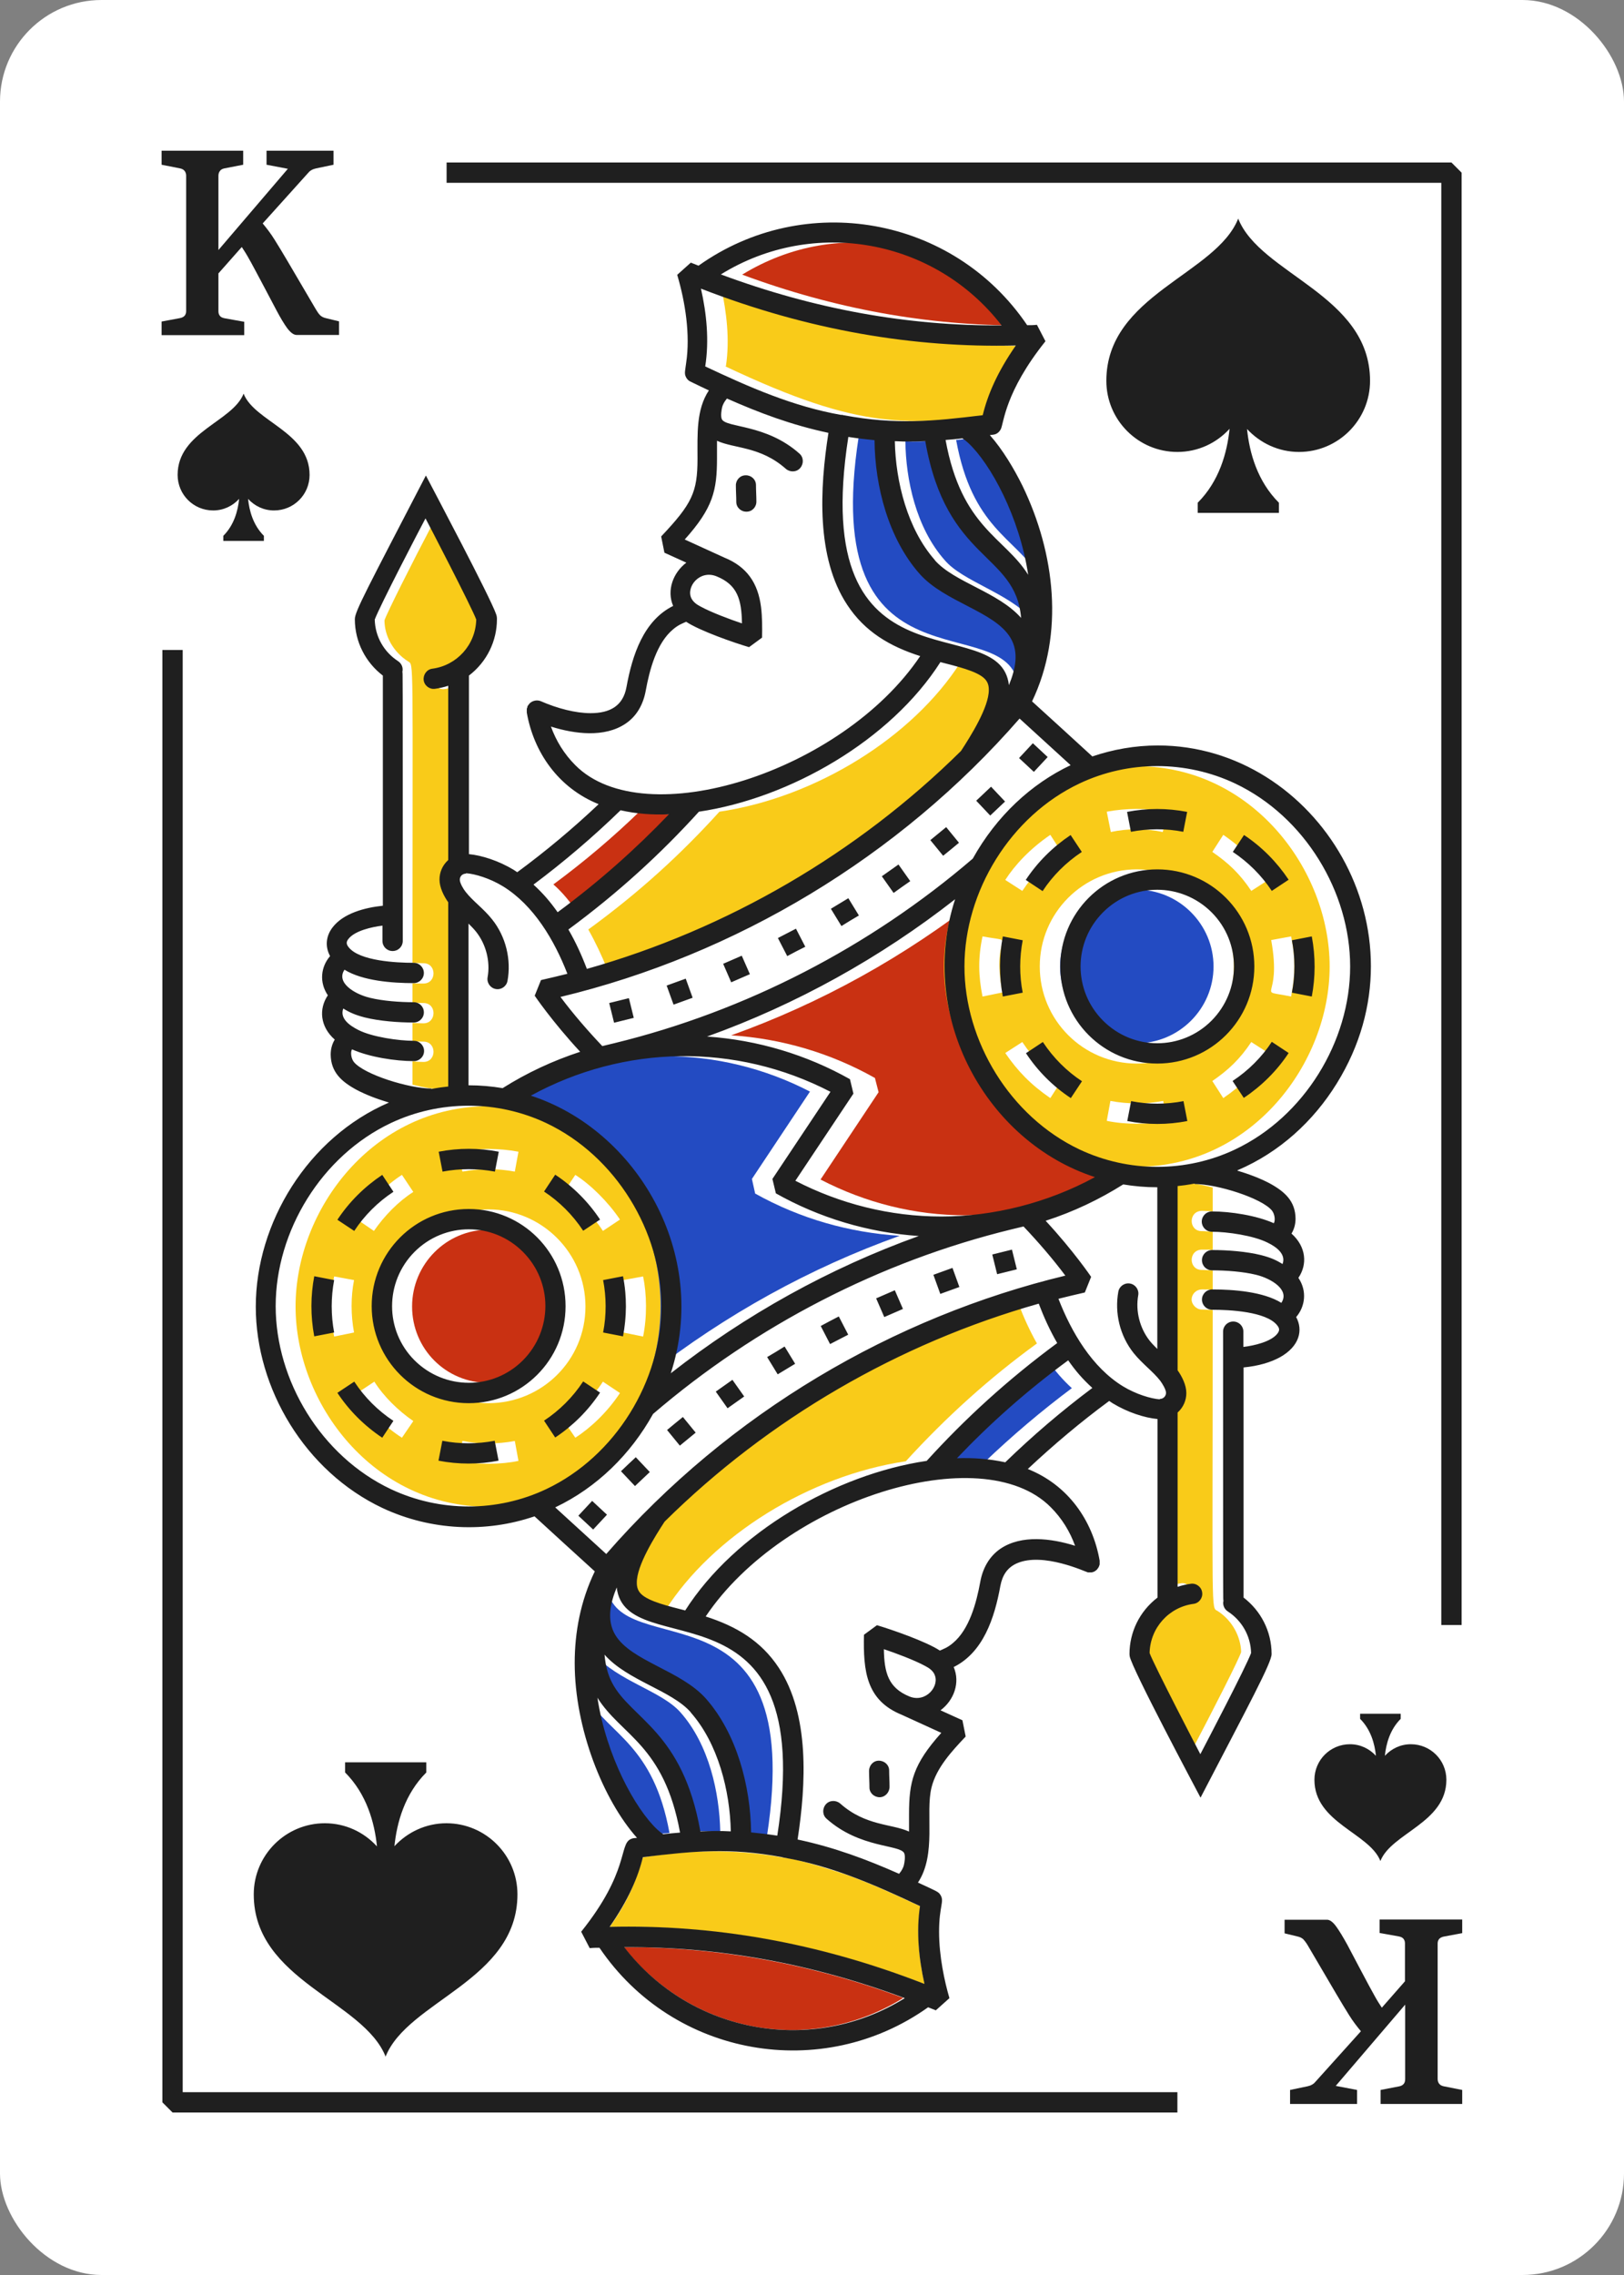 <?xml version="1.0" encoding="UTF-8"?><svg id="Grouped" xmlns="http://www.w3.org/2000/svg" viewBox="0 0 80 112"><rect x="0" y="0" width="80" height="112" fill="#808080" stroke="none"/><defs><style>.cls-1{fill:#f9cb19;}.cls-2{fill:#fff;}.cls-3{fill:#c93112;}.cls-4{fill:#1f1f1f;}.cls-5{fill:#234bc2;}</style></defs><g id="King"><rect id="BG-2" class="cls-2" width="80" height="112" rx="5" ry="5"/><g id="Suit"><g id="Suit-2"><g id="Suit-3"><path class="cls-4" d="m12,19.38c-.54,1.38-3.25,1.88-3.25,4,0,.97.78,1.75,1.75,1.75.51,0,.96-.22,1.28-.57-.06.59-.25,1.29-.78,1.82v.25h2v-.25c-.53-.53-.72-1.23-.78-1.82.32.35.77.57,1.28.57.97,0,1.75-.78,1.75-1.75,0-2.12-2.71-2.62-3.25-4Z"/><path class="cls-4" d="m68,91.62c.54-1.38,3.25-1.88,3.25-4,0-.97-.78-1.75-1.75-1.75-.51,0-.96.22-1.28.57.06-.59.25-1.29.78-1.82v-.25h-2v.25c.53.53.72,1.23.78,1.82-.32-.35-.77-.57-1.28-.57-.97,0-1.75.78-1.75,1.75,0,2.12,2.71,2.62,3.25,4Z"/></g><g id="Value"><path class="cls-4" d="m12.03,15.83v.67h-4.07v-.67l.91-.17c.1-.02.17-.06.22-.11.05-.06.08-.13.08-.23v-6.67c0-.1-.03-.18-.08-.24-.05-.06-.12-.1-.22-.12l-.91-.18v-.69h4.02v.69l-.93.18c-.09.02-.17.06-.21.12-.05.06-.08.14-.08.24v3.66l3.42-4-1.05-.2v-.69h3.3v.69l-.86.18c-.08.02-.15.04-.2.07-.06.03-.12.07-.17.13l-2.26,2.51c.2.24.4.5.58.79.18.29.39.63.63,1.04l1.41,2.4c.07.12.14.22.21.29.07.07.17.12.31.15l.62.15v.67h-2.09c-.14,0-.29-.11-.46-.33-.16-.22-.34-.52-.54-.9,0,0-1.21-2.3-1.34-2.51-.12-.22-.24-.41-.36-.59l-1.15,1.3v1.87c0,.1.03.17.08.23.05.06.13.09.23.11l.95.17Z"/><path class="cls-4" d="m67.96,95.17v-.67h4.07v.67l-.91.17c-.1.02-.17.06-.22.11-.05.06-.08.13-.08.23v6.67c0,.1.03.18.08.24.05.06.12.1.22.12l.91.18v.69h-4.02v-.69l.93-.18c.09-.02.16-.06.21-.12.05-.06.07-.14.07-.24v-3.66l-3.42,4,1.05.2v.69h-3.3v-.69l.86-.18c.08-.02.15-.04.2-.07.06-.03.12-.07.17-.13l2.26-2.51c-.2-.24-.4-.5-.58-.79-.18-.29-.39-.63-.63-1.04l-1.41-2.4c-.07-.12-.15-.22-.21-.29-.07-.07-.17-.12-.31-.15l-.62-.15v-.67h2.09c.14,0,.29.11.45.33.16.22.34.52.55.9,0,0,1.21,2.3,1.34,2.51.12.22.24.41.36.59l1.14-1.3v-1.87c0-.1-.03-.17-.08-.23-.05-.06-.13-.09-.23-.11l-.95-.17Z"/></g></g><g id="Value-2"><path class="cls-4" d="m61,10.75c-1.08,2.76-6.5,3.76-6.5,8,0,1.93,1.57,3.5,3.5,3.5,1.02,0,1.93-.44,2.57-1.14-.12,1.18-.51,2.58-1.57,3.64v.5h4v-.5c-1.06-1.06-1.45-2.45-1.57-3.63.64.69,1.55,1.13,2.56,1.13,1.93,0,3.5-1.57,3.5-3.5,0-4.24-5.42-5.24-6.5-8Z"/><path class="cls-4" d="m19,101.26c-1.08-2.76-6.5-3.76-6.5-8,0-1.93,1.57-3.5,3.5-3.5,1.02,0,1.93.44,2.57,1.14-.12-1.18-.51-2.58-1.57-3.64v-.5h4v.5c-1.06,1.06-1.45,2.45-1.57,3.63.64-.69,1.55-1.13,2.56-1.13,1.93,0,3.5,1.57,3.5,3.5,0,4.24-5.42,5.24-6.5,8Z"/></g></g><path id="Frame" class="cls-4" d="m72,80h-1V9H22v-1h49.5l.5.5v71.5ZM8,32v71.5l.5.5h49.5v-1H9V32h-1Z"/><g id="Illustration"><g id="Color"><path class="cls-3" d="m55.12,57.87c-4.94,2.66-10.26,2.5-14.7.2l2.86-4.3-.18-.7c-2.2-1.24-4.62-1.94-7.08-2.1,4.42-1.58,8.56-3.88,12.28-6.8-1.97,6.01,1.71,12.03,6.82,13.7Z"/><path class="cls-3" d="m44.5,98.36c-4.64,2.88-10.49,1.69-13.77-2.5,4.62-.02,9.25.82,13.77,2.5Z"/><path class="cls-1" d="m45.54,97.68c-5.1-1.98-10.33-2.93-15.51-2.81,1.13-1.57,1.35-2.58,1.64-3.43,2.73-.45,5.06-.34,6.94.02,0,.02,0,0,0,0,.51,0,2.65.68,3.24.89,1.2.44,2.36.98,3.48,1.5,0,.2-.31,1.55.22,3.83Z"/><path class="cls-5" d="m37.78,90.4c-.46-.08-.9-.14-1.3-.18-.02-2.06-.58-4.74-2.2-6.58-1.91-2.1-5.88-1.9-4.38-5.52.49,3.91,9.89-.68,7.88,12.28Z"/><path class="cls-5" d="m35.48,90.16c-.54-.02-1.02-.02-1.5,0-1.02-5.91-4.48-5.54-4.7-8.72,1.17,1.33,3.3,1.8,4.24,2.86,1.42,1.6,1.92,3.98,1.96,5.86Z"/><path class="cls-5" d="m32.98,90.24c-.28.02-.54.04-.8.06-.94-.59-2.74-3.28-3.24-6.7,1.09,1.8,3.25,2.3,4.04,6.64Z"/><path class="cls-1" d="m58.7,63.98c0-.26.21-.5.52-.5.13,0,.32,0,.52.01v-.95c-.18,0-.37-.02-.54-.02-.66,0-.67-1,.02-1,.13,0,.32,0,.52.01v-.89c-.19-.01-.38-.03-.54-.03-.66,0-.67-1,.02-1,.16,0,.34.01.52.03v-1.18c-1.43-.36-1.52-.15-2.24-.09,0,11.6-.12,8.35.36,9.78.14.42.06.9-.22,1.24-.2.2-.14-1.05-.14,8.72.2-.08.42-.12.66-.16.26-.06.52.16.56.42.04.28-.16.54-.44.58-1.22.16-2.16,1.22-2.16,2.46.08.26,1.28,2.62,2.5,4.94,1.22-2.32,2.42-4.68,2.52-5.02-.02-.76-.44-1.56-1.16-2.02-.33-.2-.24.5-.24-14.82-.18,0-.37-.02-.54-.02-.26,0-.5-.24-.5-.5Z"/><path class="cls-5" d="m52.8,68.34c-1.5,1.12-2.94,2.34-4.32,3.66-.72-.16-1.52-.2-2.36-.18,1.49-1.49,2.68-2.78,5.5-4.84.34.5.74.96,1.18,1.36Z"/><path class="cls-1" d="m51.08,66.14c-2.33,1.69-4.47,3.62-6.46,5.8-4.74.7-9.52,3.66-11.86,7.36-.1-.02-.2-.06-.28-.08-2.21-.56-3.09-.77-.76-4.3,5.12-5.06,11.52-8.76,18.46-10.72.24.64.54,1.3.9,1.94Z"/><path class="cls-1" d="m24.06,54.46c-5.68,0-9.5,5.08-9.5,9.86s3.82,9.86,9.5,9.86,9.5-5.1,9.5-9.86-3.8-9.86-9.5-9.86Zm1.48,2.24l-.18.98c-.84-.16-1.74-.16-2.58,0l-.2-.98c.98-.18,2-.18,2.96,0Zm-5.74,1.14l.56.84c-.74.47-1.43,1.18-1.94,1.92l-.82-.56c.53-.84,1.42-1.7,2.2-2.2Zm-2.36,7.76l-.98.2c-.2-.99-.18-2.11,0-2.96l.98.18c-.16.82-.16,1.72,0,2.58Zm2.36,5.18c-.82-.52-1.65-1.33-2.2-2.2l.84-.56c.47.74,1.18,1.43,1.92,1.94l-.56.82Zm2.78,1.14l.2-.98c.84.16,1.74.16,2.58,0l.18.98c-.84.18-1.97.2-2.96,0Zm1.48-2.84c-2.62,0-4.76-2.14-4.76-4.76s2.14-4.78,4.76-4.78,4.78,2.14,4.78,4.78-2.14,4.76-4.78,4.76Zm4.28,1.7l-.56-.82c.73-.5,1.44-1.19,1.92-1.94l.84.56c-.62.94-1.45,1.72-2.2,2.2Zm1.36-10.18c-.46-.72-1.19-1.46-1.92-1.92l.56-.84c.74.47,1.61,1.32,2.2,2.2l-.84.56Zm1,5c.16-.86.16-1.77,0-2.58l.98-.18c.18.86.2,1.98,0,2.96l-.98-.2Z"/><path class="cls-1" d="m56,37.72c-5.68,0-9.5,5.1-9.5,9.86s3.82,9.86,9.5,9.86,9.5-5.1,9.5-9.86-3.82-9.86-9.5-9.86Zm1.48,2.24l-.2,1c-.84-.18-1.72-.18-2.56,0l-.2-1c.96-.18,2-.18,2.96,0Zm-5.74,1.14l.54.84c-.8.55-1.36,1.08-1.92,1.92l-.84-.54c.47-.73,1.22-1.54,2.22-2.22Zm-2.36,7.76l-.98.2c-.2-1-.23-1.88,0-2.96,1.86.34.39-.32.98,2.76Zm2.36,5.2c-.95-.65-1.61-1.33-2.22-2.22l.84-.54c.56.84,1.12,1.37,1.92,1.92l-.54.84Zm2.78,1.12l.18-.98c.86.16,1.74.16,2.6,0l.18.98c-.9.19-2.06.19-2.96,0Zm1.48-2.82c-2.64,0-4.78-2.14-4.78-4.78s2.14-4.78,4.78-4.78,4.78,2.14,4.78,4.78-2.14,4.78-4.78,4.78Zm4.26,1.7l-.54-.84c.8-.55,1.36-1.08,1.92-1.92l.84.54c-.61.89-1.27,1.57-2.22,2.22Zm1.38-10.2c-.56-.84-1.12-1.37-1.92-1.92l.54-.84c1,.68,1.75,1.49,2.22,2.22l-.84.54Zm.98,2.42l.98-.18c.23,1.08.2,1.95,0,2.96-1.85-.38-.42.31-.98-2.78Z"/><path class="cls-5" d="m32,67.64c1.97-5.92-1.68-12.02-6.82-13.7,4.88-2.63,10.3-2.49,14.72-.2l-2.86,4.3.16.72c2.22,1.24,4.64,1.92,7.12,2.08-4.42,1.58-8.58,3.88-12.32,6.8Z"/><path class="cls-1" d="m48.34,36.96c-5.12,5.06-11.5,8.78-18.44,10.72-.26-.64-.56-1.28-.92-1.92,2.57-1.87,4.62-3.77,6.46-5.8,4.74-.7,9.52-3.66,11.88-7.36,2.66.66,3.3.89,1.02,4.36Z"/><path class="cls-3" d="m33.92,40.08c-1.56,1.75-3.6,3.44-5.48,4.84-.34-.5-.72-.98-1.18-1.38,1.52-1.12,2.96-2.34,4.32-3.66.66.15,1.68.31,2.34.2Z"/><path class="cls-5" d="m51.14,28.3c-1.14-1.83-3.25-2.3-4.04-6.64.28-.02.52-.06.78-.08.96.58,2.8,3.47,3.26,6.72Z"/><path class="cls-5" d="m50.8,30.46c-1.11-1.26-3.38-1.84-4.26-2.88-1.42-1.6-1.92-3.98-1.94-5.86.43.04,1.05.01,1.48-.02,1.06,5.99,4.45,5.51,4.72,8.76Z"/><path class="cls-5" d="m50.16,33.76c-.49-3.93-9.87.73-7.86-12.26.44.08.88.14,1.3.18.02,2.06.58,4.74,2.2,6.56,1.75,2.06,5.89,1.84,4.36,5.52Z"/><path class="cls-1" d="m51.04,17.02c-1.21,1.77-1.36,2.61-1.64,3.44-4.78.4-6.83.81-13.66-2.42l.02-.02c.2-1.32.02-2.68-.22-3.8,5.08,1.98,10.32,2.92,15.5,2.8Z"/><path class="cls-3" d="m50.32,16.02c-4.62.02-9.24-.82-13.76-2.5,4.8-2.93,10.58-1.61,13.76,2.5Z"/><path class="cls-1" d="m21.78,32.94c1.24-.16,2.16-1.24,2.16-2.48-.08-.26-1.28-2.6-2.5-4.92-1.22,2.32-2.4,4.68-2.5,5,0,.78.44,1.56,1.16,2.02.29.19.22-.43.22,14.84.18,0,.35.02.54.02.66,0,.66,1,0,1-.14,0-.33,0-.54-.01v.95c.18,0,.35.02.54.02.67,0,.65,1,0,1-.14,0-.33-.01-.54-.02v.89c.19.02.38.03.54.03.66,0,.66,1,0,1-.17,0-.35-.01-.54-.03v1.15c1.27.32,1.54.2,2.24.09v-9.1c-.43-.62-.64-1.27-.12-1.9.17-.26.12,1.17.12-8.72-.13.04-.6.16-.72.16-.6,0-.68-.91-.06-1Z"/><path class="cls-5" d="m59.78,47.58c0,2.08-1.7,3.78-3.78,3.78s-3.78-1.7-3.78-3.78,1.7-3.78,3.78-3.78,3.78,1.7,3.78,3.78Z"/><path class="cls-3" d="m27.84,64.32c0,2.08-1.68,3.76-3.78,3.76s-3.76-1.68-3.76-3.76,1.68-3.78,3.76-3.78,3.78,1.68,3.78,3.78Z"/></g><path id="Line" class="cls-4" d="m42.83,87.99c0-.26-.02-.53-.02-.8,0-.28.21-.51.48-.51.28,0,.51.21.51.48,0,.26.02.53.02.8,0,.28-.21.51-.48.52-.28,0-.51-.21-.51-.48Zm15.46-47.04l.19-.98c-.98-.19-1.98-.19-2.96,0l.19.98c.84-.16,1.72-.17,2.58,0Zm-5,.99l-.55-.83c-.87.58-1.63,1.33-2.21,2.21l.83.55c.49-.75,1.15-1.41,1.92-1.92Zm-3.89,4.16c-.18.94-.19,1.95,0,2.96l.98-.19c-.17-.86-.16-1.74,0-2.58l-.98-.19Zm15.22,0l-.98.19c.16.83.17,1.7,0,2.58l.98.19c.18-.95.19-1.95,0-2.96Zm-3.34-4.99l-.55.83c.75.5,1.41,1.15,1.92,1.92l.83-.55c-.58-.87-1.33-1.63-2.21-2.21Zm-.33,16.52c.57.17,1.13.38,1.6.63.75.41,1.26.88,1.27,1.73,0,.26-.06.51-.2.74.73.65.79,1.52.34,2.18.44.65.33,1.42-.11,1.93.35.64.17,1.44-.8,1.98-.46.25-1.06.43-1.79.5v11.33c.84.64,1.38,1.65,1.38,2.78,0,.43-1.12,2.49-3.5,7.07-.3-.57-3.37-6.33-3.49-6.96,0-.03-.01-.06-.01-.11,0-1.06.48-2.09,1.38-2.78v-8.79c-.64-.06-1.47-.33-2.2-.77-.06-.04-.12-.08-.18-.12-1.4,1.03-2.74,2.16-4.01,3.35,1.98.79,3.19,2.52,3.54,4.51v.09s0,.1,0,.1l-.03.09s-.02.04-.03.06c-.02.03,0,.01-.05.07-.03.03,0,.02-.07.07-.04.03,0,.01-.07.05-.06.03-.03.02-.14.05h-.09s-.1,0-.1,0c-.1-.02-2.2-1.01-3.49-.45-.48.21-.72.59-.82,1.11-.29,1.6-.85,3.28-2.3,4,.33.77.01,1.64-.65,2.13.36.16.72.33,1.08.49l.16.8c-.69.73-1.44,1.54-1.68,2.5-.32,1.27.26,3.28-.67,4.69.95.44,1,.45,1.1.6.22.33-.06.53-.06,1.82,0,1.22.27,2.45.51,3.27l-.67.6c-.13-.05-.25-.1-.38-.15-5.21,3.71-12.54,2.46-16.19-2.93-.16,0-.32,0-.48.02l-.42-.81c2.37-2.96,1.86-4.3,2.44-4.56.1-.05.19-.05.31-.06-1.66-1.86-3.07-5.37-3.07-8.61,0-1.49.28-3.04.99-4.51-.99-.9-1.98-1.8-2.97-2.71-2.39.82-5.1.71-7.49-.41-3.81-1.8-6.24-5.88-6.24-9.91,0-4.12,2.56-8.33,6.56-10.05-.57-.17-1.13-.38-1.6-.63-.74-.4-1.26-.87-1.27-1.73,0-.26.06-.51.2-.74-.73-.64-.79-1.52-.34-2.18-.44-.65-.34-1.41.11-1.93-.26-.48-.2-.99.12-1.41.53-.7,1.6-.98,2.48-1.07v-11.33c-.84-.64-1.38-1.65-1.38-2.78,0-.38.6-1.48,3.5-7.07.41.79,3.17,5.99,3.46,6.83.03.08.04.15.04.24,0,1.06-.48,2.09-1.38,2.78v8.79c.64.06,1.47.33,2.2.77.06.04.12.08.18.12,1.4-1.03,2.74-2.15,4.01-3.35-1.99-.8-3.2-2.56-3.54-4.51,0-.03,0-.02,0-.04,0-.07,0-.07,0-.11,0-.05,0-.05.03-.11v-.04s.06-.09.06-.09l.06-.07c.15-.14.37-.17.54-.1.82.36,1.72.59,2.45.59.95,0,1.6-.35,1.77-1.28.29-1.6.85-3.28,2.3-4-.33-.77,0-1.64.65-2.13-.36-.16-.72-.33-1.08-.49l-.16-.8c1.52-1.61,1.79-2.17,1.79-3.83,0-1.21-.07-2.41.56-3.36-.04-.02-.83-.39-.92-.44-.12-.06-.2-.17-.24-.29-.04-.15-.01-.24.04-.62.21-1.38-.04-2.99-.44-4.34l.67-.6c.13.05.25.1.38.15,5.21-3.71,12.54-2.46,16.19,2.93.16,0,.32,0,.48-.02l.42.81c-2.01,2.51-2.05,4.04-2.2,4.33-.06.12-.16.21-.28.25-.06.02-.17.03-.26.04.63.71,1.19,1.65,1.61,2.5,1.6,3.31,2.07,7.27.47,10.61.99.9,1.98,1.8,2.97,2.71,1-.34,2.09-.54,3.23-.54,7.8,0,13.46,9.13,8.81,16.64-1.15,1.86-2.82,3.39-4.88,4.27Zm-10.72-22.26c-5.96,6.84-14.01,11.64-22.62,13.71.62.83,1.34,1.66,2.06,2.42.19-.05.39-.09.58-.14,6.49-1.58,12.6-4.74,17.67-9.09,1.17-2.1,2.88-3.68,4.82-4.6-.84-.77-1.68-1.53-2.52-2.3Zm-3.18,8.9c-3.68,2.88-7.82,5.18-12.22,6.76,2.5.17,4.91.9,7.04,2.1l.17.71-2.86,4.29c2.19,1.13,4.65,1.76,7.19,1.76s5.22-.66,7.57-1.94c-5.33-1.72-8.78-7.89-6.89-13.68Zm-14.01,23.34c3.68-2.88,7.82-5.18,12.22-6.76-2.5-.17-4.91-.9-7.04-2.1l-.17-.71,2.86-4.29c-4.68-2.42-10.17-2.32-14.76.19,5.21,1.69,8.82,7.77,6.89,13.68Zm10.04-45.94c-.41-.04-.84-.09-1.29-.16-2.03,13,7.48,8.38,7.91,12.22.32-.78.51-1.62.07-2.34-.79-1.3-3.23-1.74-4.47-3.14-1.53-1.73-2.2-4.3-2.22-6.57Zm2.97,5.91c.96,1.09,3.12,1.56,4.25,2.84-.27-3.23-3.68-2.75-4.72-8.7-.54.02-.96.03-1.5,0,.04,2.01.63,4.33,1.97,5.85Zm.28,5.01c-2.46,3.86-7.43,6.71-11.9,7.37-1.87,2.06-3.96,3.98-6.43,5.8.36.62.66,1.28.91,1.94,6.91-1.95,13.32-5.68,18.43-10.73.47-.72,1.38-2.16,1.37-3.01,0-.21-.05-.38-.19-.53-.37-.4-1.46-.64-2.18-.83Zm1.37-10.78c-.11-.1-.21-.18-.29-.23-.27.03-.55.06-.83.08.79,4.33,2.91,4.78,4.07,6.64-.43-2.86-1.85-5.46-2.95-6.49Zm-12.19-8.3c4.6,1.71,9.19,2.54,13.83,2.51-3.3-4.27-9.28-5.33-13.83-2.51Zm5.95,6.91s.06.01.09.02c2.58.48,4.4.3,6.86,0,.24-.99.71-2.11,1.63-3.43-5.03.12-10.2-.74-15.51-2.8.28,1.24.41,2.56.21,3.83,2.17,1.02,4.32,1.97,6.71,2.39Zm3.87,11.88c-1.5-.48-2.73-1.2-3.6-2.53-1.53-2.32-1.35-5.73-.92-8.46-1.83-.39-3.42-.99-5-1.69-.15.18-.19.29-.23.4-.04.16-.09.47-.02.62.22.43,2.18.23,3.82,1.69.21.18.22.5.04.71-.18.21-.5.22-.71.04-1.25-1.11-2.54-.99-3.39-1.38,0,.07,0,.64,0,.86,0,1.58-.19,2.44-1.59,4,.65.3,1.95.89,1.95.89,1.11.45,1.66,1.25,1.81,2.44.06.49.06,1.01.05,1.5l-.64.47c-.72-.21-2.42-.8-3.1-1.25-.17.08-.37.14-.64.37-.81.67-1.16,1.98-1.35,3.02-.12.66-.43,1.25-1,1.63-1.03.69-2.49.51-3.67.14.25.69.64,1.34,1.2,1.9,3.41,3.43,13.15.34,16.99-5.37Zm-11.27-2.84c.1.19.26.3.45.4.53.29,1.47.64,2.04.83-.02-1.16-.21-1.9-1.26-2.32-.83-.33-1.51.53-1.23,1.09Zm-7.78,14.09c.49.45.82.84,1.19,1.36,2.06-1.52,3.85-3.12,5.48-4.82-.8.03-1.59-.02-2.38-.2-1.35,1.31-2.78,2.53-4.29,3.66Zm-3.33-.54c-.17,0-.3.13-.3.3,0,.16.18.47.29.6.35.45.88.82,1.3,1.35.69.86.95,2,.76,3.03-.05.27-.31.45-.58.4s-.45-.31-.4-.58c.14-.78-.08-1.62-.56-2.23-.11-.14-.24-.27-.38-.41v7.96c.58,0,1.14.05,1.68.14,1.19-.75,2.45-1.34,3.82-1.79-1.39-1.5-2.24-2.76-2.24-2.76l.31-.77c.43-.1.87-.2,1.3-.31-.64-1.65-1.66-3.38-3.18-4.31-.64-.39-1.37-.61-1.81-.64Zm-1.72,10.6c.08,0,.27-.06.85-.12v-9.07c-.22-.31-.43-.73-.43-1.12,0-.35.14-.7.43-.96v-8.58c-.21.07-.43.12-.65.15-.27.04-.53-.16-.56-.43s.16-.53.43-.56c1.2-.16,2.13-1.17,2.16-2.42-.22-.6-2.42-4.84-2.5-4.98-.35.66-2.23,4.27-2.5,4.98.02.86.47,1.61,1.15,2.05.18.12.26.33.21.53.02.1.02-.84.02,13.24,0,.28-.22.5-.5.5s-.5-.22-.5-.5v-.75c-.51.06-1.37.25-1.68.66-.11.14-.11.25.02.41.54.67,2.34.76,3.2.76.28,0,.5.23.5.5,0,.28-.23.5-.5.5-1.06,0-2.52-.11-3.41-.66-.43.64.5,1.2,1.24,1.38.65.16,1.5.22,2.17.22.28,0,.5.22.5.5,0,.28-.23.5-.5.5-.76,0-1.68-.07-2.41-.25-.46-.12-.74-.24-1.06-.44-.18.48.29.83.75,1.06.67.34,1.97.53,2.73.53.28,0,.5.23.5.5,0,.28-.23.5-.5.5-.92,0-2.2-.2-3.05-.58-.08.13-.05.44.09.62.5.62,2.73,1.31,3.82,1.31Zm5.68,19.7c3.42-1.62,5.67-5.33,5.67-9.01,0-3.66-2.23-7.38-5.67-9.01-2.42-1.14-5.25-1.14-7.66,0-3.41,1.61-5.67,5.32-5.67,9.01,0,3.66,2.23,7.38,5.67,9.01,2.42,1.14,5.25,1.14,7.66,0Zm2.95,3.2c6.08-6.98,14.18-11.68,22.62-13.71-.62-.83-1.34-1.66-2.06-2.42-.19.05-.39.09-.58.14-6.49,1.58-12.6,4.74-17.67,9.09-1.1,1.98-2.76,3.62-4.82,4.6.84.77,1.68,1.53,2.52,2.3Zm7.14,13.7c.41.04.84.09,1.29.16,2.03-13-7.48-8.38-7.91-12.22-.32.78-.5,1.62-.07,2.34.79,1.3,3.23,1.74,4.47,3.14,1.52,1.73,2.19,4.3,2.22,6.57Zm-2.97-5.91c-.96-1.09-3.12-1.56-4.25-2.84.05.58.18,1.01.37,1.38.93,1.79,3.48,2.38,4.35,7.32.54-.02.97-.03,1.5,0-.04-2-.63-4.33-1.97-5.85Zm-.28-5.01c2.46-3.86,7.43-6.71,11.9-7.37,1.89-2.08,3.99-4,6.43-5.8-.36-.62-.66-1.28-.91-1.94-6.91,1.95-13.32,5.68-18.43,10.73-.47.72-1.38,2.16-1.37,3.01,0,.21.05.38.19.53.37.4,1.46.64,2.18.83Zm-1.37,10.78c.11.1.21.18.29.23.27-.03.55-.06.83-.08-.79-4.33-2.91-4.78-4.07-6.64.43,2.85,1.85,5.46,2.95,6.49Zm12.19,8.3c-4.6-1.71-9.18-2.54-13.82-2.51,3.31,4.28,9.28,5.33,13.82,2.51Zm-5.95-6.92s-.06,0-.09-.02c-2.57-.48-4.38-.3-6.86,0-.24.98-.71,2.1-1.64,3.43,5.03-.12,10.2.74,15.51,2.81-.28-1.25-.41-2.57-.22-3.83-2.16-1.02-4.33-1.98-6.72-2.39Zm-3.86-11.87c1.5.48,2.73,1.2,3.6,2.52,1.53,2.32,1.35,5.73.93,8.46,1.83.39,3.42.99,5,1.69.15-.18.19-.29.23-.4.04-.16.09-.47.02-.62-.22-.43-2.18-.23-3.82-1.69-.21-.18-.22-.5-.04-.71.18-.21.5-.22.71-.04,1.25,1.11,2.54.99,3.39,1.38,0-.07,0-.64,0-.86,0-1.59.2-2.45,1.59-4-.65-.3-1.95-.89-1.95-.89-1.75-.71-1.9-2.15-1.86-3.94l.64-.47c.71.21,2.42.8,3.1,1.25.17-.08.37-.14.64-.37.81-.67,1.16-1.98,1.35-3.02.12-.66.44-1.25,1-1.63,1.03-.69,2.49-.51,3.67-.14-.25-.69-.64-1.34-1.2-1.9-3.41-3.43-13.15-.34-16.99,5.37Zm11.27,2.84c-.1-.19-.26-.3-.45-.4-.53-.29-1.47-.64-2.04-.83.02,1.15.21,1.9,1.26,2.33.82.33,1.51-.53,1.23-1.09Zm7.78-14.09c-.49-.45-.82-.83-1.19-1.36-2.07,1.52-3.86,3.12-5.48,4.82.8-.03,1.59.03,2.38.2,1.35-1.31,2.78-2.53,4.29-3.66Zm3.33.54c.17,0,.3-.14.3-.3,0-.16-.19-.47-.29-.6-.35-.45-.88-.83-1.3-1.35-.69-.86-.95-1.99-.76-3.03.05-.27.31-.45.58-.4s.45.31.4.58c-.14.78.08,1.62.56,2.23.11.14.24.27.38.41v-7.96c-.58,0-1.14-.05-1.68-.14-1.18.74-2.43,1.34-3.82,1.79,1.39,1.5,2.24,2.76,2.24,2.76l-.31.77c-.43.1-.87.2-1.3.31.64,1.65,1.66,3.38,3.18,4.31.64.39,1.38.61,1.81.64Zm1.72-10.6c-.08,0-.26.06-.85.12v9.07c.22.31.43.73.43,1.12,0,.35-.14.7-.43.96v8.58c.21-.07.43-.12.65-.15.27-.04.53.16.56.43.04.27-.16.53-.43.56-1.2.16-2.13,1.17-2.16,2.42.22.6,2.42,4.83,2.5,4.98.34-.65,2.24-4.28,2.5-4.98-.02-.86-.47-1.61-1.15-2.05-.18-.12-.26-.33-.21-.53-.02-.1-.02.84-.02-13.24,0-.28.22-.5.5-.5s.5.22.5.5v.75c.51-.06,1.37-.25,1.68-.66.11-.15.11-.25-.02-.41-.54-.67-2.33-.76-3.2-.76-.28,0-.5-.23-.5-.5,0-.28.23-.5.5-.5,1.06,0,2.52.11,3.41.66.43-.64-.5-1.2-1.24-1.38-.65-.16-1.5-.22-2.17-.22-.28,0-.5-.22-.5-.5,0-.28.23-.5.5-.5.76,0,1.68.07,2.41.25.47.12.74.24,1.06.44.18-.48-.29-.84-.75-1.06-.68-.34-1.97-.53-2.73-.53-.28,0-.5-.23-.5-.5,0-.28.23-.5.5-.5.92,0,2.2.2,3.05.58.08-.13.05-.44-.09-.62-.49-.61-2.7-1.31-3.82-1.31Zm7.65-10.69c0-3.66-2.23-7.38-5.67-9.01-2.42-1.14-5.25-1.14-7.66,0-3.41,1.61-5.67,5.32-5.67,9.01,0,3.66,2.23,7.38,5.67,9.01,2.42,1.14,5.25,1.14,7.66,0,3.41-1.61,5.67-5.32,5.67-9.01Zm-4.72,0c0,2.64-2.14,4.78-4.78,4.78-2.64,0-4.78-2.14-4.78-4.78,0-2.64,2.14-4.78,4.78-4.78,2.64,0,4.78,2.14,4.78,4.78Zm-2.11-2.67c-1.48-1.47-3.86-1.48-5.34,0-1.48,1.48-1.48,3.86,0,5.34,1.48,1.48,3.86,1.48,5.34,0,1.47-1.48,1.48-3.86,0-5.34Zm-3.96,9.3l-.19.98c.98.19,1.98.19,2.96,0l-.19-.98c-.84.16-1.71.17-2.58,0Zm-4.35-2.91l-.83.55c.58.88,1.33,1.63,2.21,2.21l.55-.83c-.75-.49-1.41-1.15-1.92-1.92Zm9.35,1.92l.55.83c.87-.58,1.63-1.33,2.21-2.21l-.83-.55c-.49.75-1.15,1.41-1.92,1.92Zm-31.55,20.67l-.68.73.73.68.68-.73-.73-.68Zm5.1-3.36l-.63-.77c-.48.39-.31.25-.78.64l.63.77.78-.64Zm-2.26,1.94l-.69-.73c-.46.43-.29.27-.73.69l.69.73.73-.69Zm4.65-3.72l-.58-.82c-.51.36-.33.23-.82.58l.58.82.82-.58Zm7.82-4.31l-.4-.92c-.57.25-.37.16-.92.4l.4.92.92-.4Zm-2.7,1.26l-.46-.89c-.56.29-.35.18-.89.47l.46.89.89-.46Zm-2.61,1.44l-.52-.85c-.53.33-.34.21-.86.52l.52.85.86-.52Zm8.09-3.78l-.34-.94c-.59.21-.35.13-.94.34l.34.94.94-.34Zm2.83-.87l-.24-.97-.97.24.24.97.97-.24Zm-13.36-39.09c-.28,0-.49.24-.48.51,0,.27.02.53.02.8,0,.28.24.49.51.48.28,0,.49-.24.48-.51,0-.27-.02-.53-.02-.8,0-.28-.24-.49-.51-.48Zm-14.94,47.53l-.19.98c.98.19,1.98.19,2.96,0l-.19-.98c-.85.16-1.72.17-2.58,0Zm6.93-2.91c-.5.76-1.16,1.42-1.92,1.92l.55.83c.86-.57,1.62-1.32,2.21-2.21l-.83-.55Zm1.97-2.23c.18-.95.2-1.95,0-2.96l-.98.19c.16.83.17,1.71,0,2.58l.98.19Zm-14.23-2.77l-.98-.19c-.18.95-.19,1.95,0,2.96l.98-.19c-.16-.85-.16-1.73,0-2.58Zm.99,5l-.83.55c.56.85,1.31,1.61,2.21,2.21l.55-.83c-.76-.5-1.42-1.16-1.92-1.92Zm10.41-3.71c0,2.64-2.14,4.77-4.77,4.77-2.64,0-4.78-2.14-4.78-4.78,0-2.64,2.14-4.78,4.78-4.78,2.64,0,4.77,2.14,4.77,4.78Zm-2.1-2.68c-1.48-1.48-3.86-1.48-5.34,0-1.47,1.48-1.48,3.86,0,5.34,1.48,1.47,3.86,1.48,5.34,0,1.47-1.48,1.48-3.86,0-5.34Zm-1.38-3.95l.19-.98c-.98-.19-1.98-.19-2.96,0l.19.98c.85-.16,1.73-.16,2.58,0Zm4.35,2.91l.83-.55c-.57-.86-1.32-1.62-2.21-2.21l-.55.83c.76.5,1.42,1.16,1.92,1.92Zm-9.35-1.92l-.55-.83c-.87.58-1.63,1.33-2.21,2.21l.83.55c.5-.76,1.16-1.42,1.92-1.92Zm31.55-20.67l.68-.73-.73-.68-.68.73.73.68Zm-5.1,3.36l.63.77c.48-.39.31-.25.78-.64l-.63-.77-.78.64Zm-2.39,1.78l.58.82c.29-.21.53-.38.82-.58l-.58-.82-.82.58Zm4.65-3.72l.69.73c.45-.43.29-.27.73-.69l-.69-.73-.73.69Zm-9.77,6.76l.46.89c.55-.29.35-.19.89-.46l-.46-.89-.89.46Zm-5.48,2.34l.34.94c.58-.21.38-.14.94-.34l-.34-.94-.94.34Zm8.09-3.78l.52.85c.53-.33.34-.21.86-.52l-.52-.85-.86.52Zm-5.31,2.7l.4.92c.54-.24.35-.15.92-.4l-.4-.91-.92.4Zm-5.61,1.94l.24.97.97-.24-.24-.97-.97.24Z"/></g></g></svg>